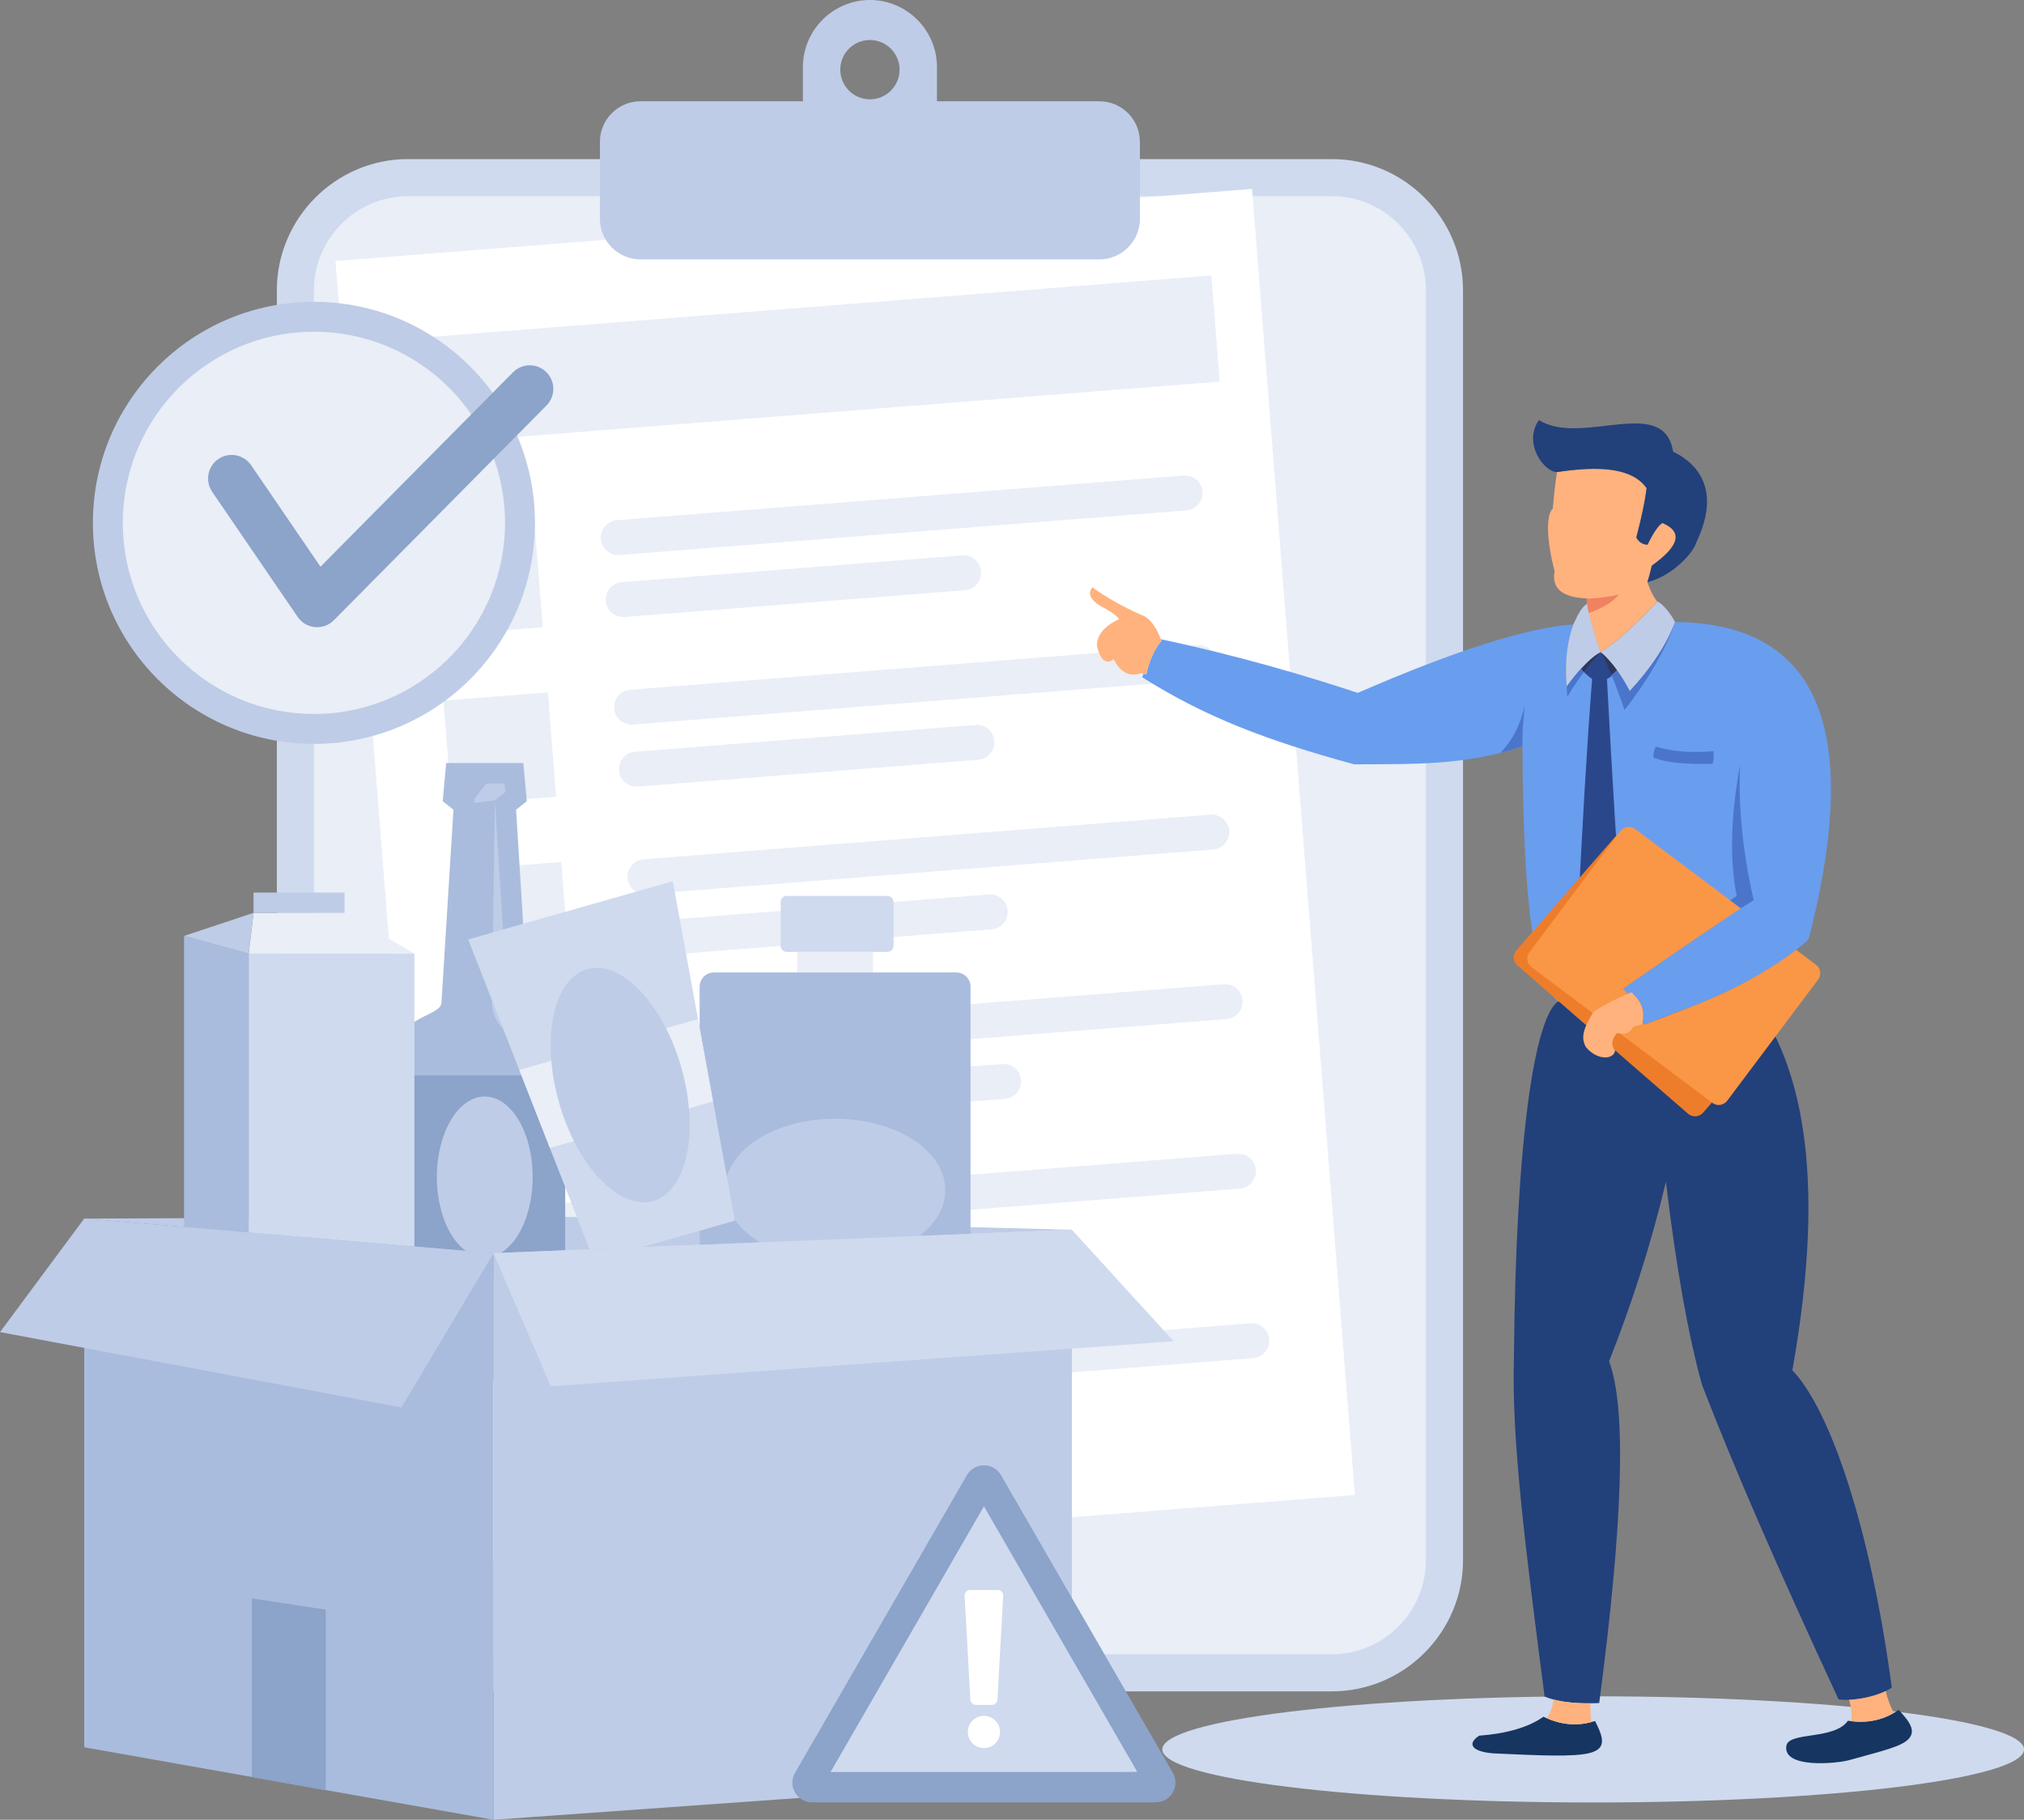 <?xml version="1.0" encoding="UTF-8"?><svg id="a" xmlns="http://www.w3.org/2000/svg" viewBox="0 0 2704.72 2431.79"><rect x="0" y="0" width="2704.72" height="2431.79" fill="#808080" stroke="none"/><path d="M545.19,212.59H1779.85c96.38,0,175.22,78.9,175.22,175.28v1697.09c0,96.38-78.84,175.22-175.22,175.22H545.19c-96.38,0-175.22-78.84-175.22-175.22V387.86c0-96.38,78.84-175.28,175.22-175.28h0Zm0,0" style="fill:#cfdaee; fill-rule:evenodd;"/><path d="M545.19,262.15H1779.85c69.13,0,125.66,56.58,125.66,125.71v1697.04c0,69.18-56.53,125.71-125.66,125.71H545.19c-69.13,0-125.71-56.53-125.71-125.71V387.86c0-69.13,56.58-125.71,125.71-125.71h0Zm0,0" style="fill:#e9eef7; fill-rule:evenodd;"/><path d="M448.3,348.82l1224.86-96.38,137.39,1745.33-1224.84,96.43L448.3,348.82Zm0,0" style="fill:#fff; fill-rule:evenodd;"/><path d="M520.18,454.61l1098.57-86.47,11.18,141.78-1098.62,86.47-11.13-141.78Zm0,0" style="fill:#e9eef7; fill-rule:evenodd;"/><path d="M574.78,709.64l139.54-10.98,10.98,139.54-139.54,10.98-10.98-139.54Zm0,0" style="fill:#e9eef7; fill-rule:evenodd;"/><path d="M824.38,695.15l757.47-59.63c12.81-1.02,24.1,8.59,25.13,21.4,1,12.81-8.65,24.1-21.46,25.11l-757.48,59.63c-12.81,.97-24.09-8.64-25.11-21.45-.97-12.81,8.64-24.1,21.45-25.06h0Zm6.51,82.81l454.96-35.79c12.81-1.02,24.1,8.64,25.12,21.4v.05c.95,12.76-8.65,24.05-21.46,25.06l-454.96,35.84c-12.81,.97-24.08-8.64-25.06-21.45-1.02-12.81,8.6-24.1,21.4-25.11h0Zm0,0" style="fill:#e9eef7; fill-rule:evenodd;"/><path d="M592.62,936.21l139.54-10.98,10.98,139.54-139.54,10.98-10.98-139.54Zm0,0" style="fill:#e9eef7; fill-rule:evenodd;"/><path d="M842.22,921.72l757.48-59.63c12.81-1.02,24.09,8.64,25.12,21.4,.95,12.81-8.65,24.1-21.47,25.11l-757.47,59.63c-12.81,.96-24.1-8.64-25.11-21.45-1.02-12.81,8.64-24.1,21.45-25.06h0Zm6.5,82.86l454.96-35.84c12.81-1.02,24.1,8.64,25.06,21.45,1.01,12.76-8.59,24.04-21.4,25.06l-454.96,35.85c-12.81,.95-24.08-8.65-25.11-21.47-.96-12.81,8.65-24.1,21.45-25.06h0Zm0,0" style="fill:#e9eef7; fill-rule:evenodd;"/><path d="M610.47,1162.83l139.54-10.98,10.98,139.54-139.54,10.98-10.98-139.54Zm0,0" style="fill:#e9eef7; fill-rule:evenodd;"/><path d="M860.01,1148.29l757.53-59.63c12.81-1.02,24.09,8.64,25.06,21.4,1.02,12.81-8.59,24.1-21.4,25.11l-757.53,59.63c-12.76,1.02-24.04-8.64-25.06-21.45-1-12.76,8.64-24.04,21.4-25.06h0Zm6.56,82.86l454.96-35.84c12.76-1.02,24.06,8.64,25.06,21.45,1.02,12.76-8.63,24.09-21.4,25.06l-454.96,35.84c-12.81,1.02-24.1-8.64-25.11-21.45-1.02-12.76,8.65-24.04,21.45-25.06h0Zm0,0" style="fill:#e9eef7; fill-rule:evenodd;"/><path d="M628.31,1389.39l139.54-10.98,10.98,139.54-139.54,10.98-10.98-139.54Zm0,0" style="fill:#998cce; fill-rule:evenodd;"/><path d="M877.85,1374.85l757.53-59.63c12.77-1.02,24.04,8.64,25.06,21.4v.05c1.02,12.76-8.64,24.04-21.4,25.06l-757.52,59.63c-12.77,1.01-24.06-8.64-25.07-21.45-1-12.76,8.64-24.04,21.4-25.06h0Zm6.56,82.86l454.96-35.84c12.77-.96,24.05,8.64,25.06,21.45,1.02,12.82-8.64,24.1-21.4,25.06l-454.96,35.84c-12.81,1.02-24.1-8.64-25.11-21.45-1.02-12.76,8.64-24.05,21.45-25.06h0Zm0,0" style="fill:#e9eef7; fill-rule:evenodd;"/><path d="M646.1,1615.96l139.54-10.98,11.03,139.54-139.54,10.98-11.03-139.54Zm0,0" style="fill:#e9eef7; fill-rule:evenodd;"/><path d="M895.69,1601.42l757.53-59.63c12.76-1.02,24.04,8.64,25.06,21.45,1.01,12.76-8.64,24.05-21.4,25.06l-757.52,59.63c-12.82,1.01-24.11-8.64-25.07-21.4-1-12.81,8.59-24.1,21.4-25.11h0Zm6.51,82.86l454.96-35.79c12.82-1.02,24.1,8.59,25.11,21.4,1.01,12.81-8.64,24.1-21.44,25.11l-454.98,35.79c-12.76,1.02-24.04-8.64-25.06-21.4-1.01-12.81,8.64-24.09,21.4-25.11h0Zm0,0" style="fill:#e9eef7; fill-rule:evenodd;"/><path d="M663.94,1842.53l139.54-10.98,10.98,139.54-139.54,10.98-10.98-139.54Zm0,0" style="fill:#998cce; fill-rule:evenodd;"/><path d="M913.54,1827.99l757.49-59.63c12.8-1.02,24.08,8.64,25.1,21.45,1.02,12.76-8.64,24.09-21.44,25.06l-757.47,59.63c-12.82,1.02-24.11-8.64-25.13-21.4-.97-12.81,8.64-24.09,21.45-25.11h0Zm6.51,82.86l454.96-35.79c12.81-1.02,24.1,8.64,25.11,21.4,1.02,12.81-8.64,24.1-21.44,25.11l-454.98,35.79c-12.76,1.02-24.04-8.64-25.06-21.4-1.02-12.81,8.64-24.09,21.4-25.11h0Zm0,0" style="fill:#e9eef7; fill-rule:evenodd;"/><path d="M855.84,135.32h217.11v-45.75c0-49.26,40.31-89.57,89.57-89.57s89.57,40.31,89.57,89.57v45.75h217.11c29.74,0,54.09,24.35,54.09,54.09v103.09c0,29.79-24.35,54.14-54.09,54.14H855.84c-29.79,0-54.14-24.35-54.14-54.14v-103.09c0-29.74,24.35-54.09,54.14-54.09h0Zm306.68-81.84c21.86,0,39.6,17.74,39.6,39.6s-17.74,39.65-39.6,39.65-39.65-17.74-39.65-39.65,17.75-39.6,39.65-39.6h0Zm0,0" style="fill:#becce7; fill-rule:evenodd;"/><path d="M740.96,1625.77l-628.41,2.64,546.87,46.21,772.98-31.31-691.44-17.54Zm0,0" style="fill:#becce7; fill-rule:evenodd;"/><path d="M647.78,1846.59h-78.03c-16.17,0-29.37-13.21-29.37-29.38v-429.38c0-28.83,48.53-31.48,49.55-47.64l16.02-258.13-14.35-11.39,4.63-51.04h103.14l4.63,51.04-14.34,11.39,16.01,258.13c1.02,16.17,49.56,18.81,49.56,47.64v429.38c0,16.17-13.22,29.38-29.38,29.38h-78.08Zm0,0" style="fill:#aabcdd; fill-rule:evenodd;"/><path d="M634.05,1073l.2-3.51-1.16-.97,17.02-21.45h24.16l1.05,11.34-13.98,11.03-27.3,3.56Zm27.3-3.46l16.93,272.37c1.37,21.71,18,30.09,34.26,38.79,9.3,4.98,17.13,10.27,15.25,35.48v385.37c0,1.02-.9,1.93-1.93,1.93h-19.32v-388.83c0-25.72-13.62-24.71-28.62-35.68-17.18-12.61-20.94-28.77-20.49-43.36l3.91-266.07Zm0,0" style="fill:#becce7; fill-rule:evenodd;"/><rect x="540.38" y="1437.13" width="214.88" height="271.4" style="fill:#8ca3ca;"/><path d="M647.83,1465.29c-35.38,0-64.05,48.14-64.05,107.56s28.67,107.57,64.05,107.57,64-48.19,64-107.57-28.67-107.56-64-107.56h0Zm0,0" style="fill:#becce7; fill-rule:evenodd;"/><path d="M1185.96,1197.24h-134.61c-4.47,0-8.13,3.66-8.13,8.13v58.56c0,4.47,3.66,8.13,8.13,8.13h134.61c4.47,0,8.13-3.66,8.13-8.13v-58.56c0-4.47-3.66-8.13-8.13-8.13h0Zm0,0" style="fill:#cfdaee; fill-rule:evenodd;"/><rect x="1065.29" y="1272.07" width="101.35" height="27.45" style="fill:#e9eef7;"/><path d="M953.95,1299.52h323.96c10.47,0,19.06,8.54,19.06,19.01v579.86c0,10.42-8.59,19.01-19.06,19.01h-323.96c-10.47,0-19.01-8.59-19.01-19.01v-579.86c0-10.47,8.54-19.01,19.01-19.01h0Zm0,0" style="fill:#aabcdd; fill-rule:evenodd;"/><path d="M1115.96,1495.03c-81.33,0-147.27,42.7-147.27,95.31s65.93,95.37,147.27,95.37,147.21-42.7,147.21-95.37-65.93-95.31-147.21-95.31h0Zm0,0" style="fill:#becce7; fill-rule:evenodd;"/><path d="M952.07,1639.75l-128.25,36.5-29.99,8.54-168.16-429.39,72.55-20.69,128.24-36.45,72.59-20.64,83.01,453.59-29.99,8.54Zm0,0" style="fill:#cfdaee; fill-rule:evenodd;"/><path d="M784.72,1295.11c-45.19,12.85-62.07,92.61-37.77,178.16,24.35,85.5,80.67,144.42,125.88,131.61,45.18-12.86,62.06-92.62,37.76-178.17-24.35-85.55-80.72-144.47-125.86-131.6h0Zm0,0" style="fill:#becce7; fill-rule:evenodd;"/><path d="M910.59,1426.71c-5.44-19.11-12.5-36.9-20.64-52.82l42.8-12.2,20.13,110.21-32.18,9.2c-1.53-17.44-4.83-35.79-10.12-54.39h0Zm0,0" style="fill:#e9eef7; fill-rule:evenodd;"/><path d="M736.69,1417.45c1.47,17.84,4.84,36.7,10.27,55.81,5.29,18.61,12.1,35.94,19.98,51.55l-32.18,9.15-40.87-104.31,42.8-12.2Zm0,0" style="fill:#e9eef7; fill-rule:evenodd;"/><rect x="332.3" y="1274.41" width="221.52" height="553.85" style="fill:#cfdaee;"/><path d="M332.3,1274.41l-86.32-23.69v553.84l86.32,23.69v-553.83Zm0,0" style="fill:#aabcdd; fill-rule:evenodd;"/><path d="M553.84,1274.41h-221.53l6.5-54.54h121.59l93.44,54.54Zm0,0" style="fill:#e9eef7; fill-rule:evenodd;"/><path d="M332.3,1274.41l-86.32-23.69,92.82-30.86-6.5,54.54Zm0,0" style="fill:#becce7; fill-rule:evenodd;"/><rect x="338.81" y="1192.77" width="121.59" height="27.09" style="fill:#becce7;"/><path d="M419.48,403.32c163.13,0,295.39,132.22,295.39,295.35s-132.27,295.4-295.39,295.4S124.14,861.79,124.14,698.66s132.22-295.35,295.35-295.35h0Zm0,0" style="fill:#becce7; fill-rule:evenodd;"/><path d="M419.48,443.26c141.06,0,255.4,114.39,255.4,255.45s-114.34,255.39-255.4,255.39-255.39-114.38-255.39-255.39,114.38-255.45,255.39-255.45h0Zm0,0" style="fill:#e9eef7; fill-rule:evenodd;"/><path d="M283.55,657.23c-9.81-14.39-6.15-34.01,8.23-43.82,14.39-9.81,34.01-6.1,43.82,8.28l92.67,135.62,257.32-259.86c12.3-12.35,32.23-12.4,44.58-.1,12.3,12.25,12.35,32.18,.1,44.53l-283.2,285.99c-1.62,1.73-3.46,3.35-5.54,4.78-14.39,9.81-33.96,6.1-43.76-8.28l-114.24-167.14Zm0,0" style="fill:#8ca3ca; fill-rule:evenodd;"/><path d="M1432.4,1643.31l-772.98,31.31v757.17l772.98-55.15v-733.33Zm0,0" style="fill:#becce7; fill-rule:evenodd;"/><path d="M112.55,1628.41l546.87,46.21v757.17l-546.87-96.89v-706.49Zm0,0" style="fill:#aabcdd; fill-rule:evenodd;"/><path d="M336.67,2135.99v238.67l98.62,17.79v-241.51l-98.62-14.95Zm0,0" style="fill:#8ca3ca; fill-rule:evenodd;"/><path d="M1568.33,1792.3l-832.25,60.23-76.66-177.92,772.98-31.31,135.93,149Zm0,0" style="fill:#cfdaee; fill-rule:evenodd;"/><path d="M536.5,1880.71l122.92-206.09-546.87-46.21L0,1780.1l536.5,100.61Zm0,0" style="fill:#becce7; fill-rule:evenodd;"/><path d="M2128.97,2266.79c317.96,0,575.74,31.77,575.74,70.96s-257.78,70.91-575.74,70.91-575.74-31.72-575.74-70.91,257.78-70.96,575.74-70.96h0Zm0,0" style="fill:#cfdaee; fill-rule:evenodd;"/><path d="M2081.95,1338.3c-30.65,21.4-56.36,180.26-58.87,476.62-3.3,111.22,16.01,258.49,40.97,452.12,20.38,8.74,50.27,9.91,73,8.74,31.67-240.29,36.81-393.71,13.22-456.69,30.6-77.27,56.34-157.69,75.95-239.78,13.57,113.87,29.64,204.25,48.19,271.1,41.07,107.06,101.94,247.21,182.54,420.5,18.61,2.54,51.76-3.05,71.07-15.66-28.16-212.03-82.04-371.34-132.83-424.11,48.29-271,8.13-412.16-51.75-494.97-106.9,15.91-199.66,14.84-261.49,2.13h0Zm0,0" style="fill:#22407a; fill-rule:evenodd;"/><path d="M2416.8,1255.4c79.96-309.94-7.12-422.79-178.33-424.16-11.28,30.09-31.52,60.85-60.59,92.26-12.05-22.93-25.06-40.41-39.19-52.41-14.99,9.86-30.09,25.32-45.19,46.41-2.59-32.08,.42-59.83,9.05-83.11-61.56,4.27-157.59,34.77-288.08,91.5-71.67-23.64-161.6-50.17-262.66-71.57l-.36,.25,.71,1.83c-7.98,8.08-17.39,28.52-20.23,44.78-1.63-.46-2.64-.71-3.86-.97l-1.68,4.83c84.34,53.23,166.43,84.43,283.3,116.36,74.22-.61,149.2,2.29,224.79-24.25,1.07,222.86,16.78,315.53,47.48,341.15,29.48,6.05,65.98,9.46,107.67,9.66,2.74,5.03,4.73,13.32,6.77,21.25,19.61-6.05,41.18-16.11,64.96-23.84l6.57-2.64c65.51-26.54,110.8-53.68,148.88-87.33h0Zm0,0" style="fill:#699dee; fill-rule:evenodd;"/><path d="M1995.64,2343.04c61.1,2.85,106.75,4.98,128.2-.36,23.18-5.74,19.37-19.88,7.68-42.9-22.82,7.47-45.8,5.59-68.98-5.69-19.83,13.98-48.45,22.47-85.86,25.32-16.37,10.57-10.67,21.25,18.96,23.64h0Zm475.45,9.05c33.85-9.56,63.03-16.17,75.18-24.71,16.27-11.44,7.43-25.16-9.1-42.45-19.72,13.78-42.29,18.61-67.71,14.49-17.94,25.52-76.3,14.79-82.05,32.28-7.17,32.53,68.08,24.81,83.67,20.38h0Zm0,0" style="fill:#163560; fill-rule:evenodd;"/><path d="M2166.84,1232.52c-5.64-87.23-12.5-193.42-19.42-325.19,7.32-3.71,12.46-9.61,14.19-11.08-7.01-9.76-14.35-17.84-22.02-24.35-8.64,5.64-17.28,13.22-25.98,22.57,2.69,3.76,7.32,8.03,13.98,12.91-6.4,81.08-13.01,191.59-19.77,331.49,3.71,12.96,14.89,26.23,29.39,36.3,9.44-7.63,25.2-21.71,29.62-42.65h0Zm0,0" style="fill:#2b478b; fill-rule:evenodd;"/><path d="M2177.88,923.5c29.08-31.42,49.31-62.17,60.59-92.26-6.35-12-16.37-24.04-23.38-27.45-33.85,35.33-55.36,55.1-76.05,67.1-.1,.1-.2,.15-.36,.2-.25-.91-.51-1.88-.81-2.85-5.44-18.66-13.32-40.26-16.78-61.82-9.71,6.91-13.22,17.38-18.55,27.96-8.63,23.28-11.64,50.99-9,83.11,6.36-8.95,12.76-16.88,19.17-23.79,8.69-9.41,17.33-16.93,25.98-22.62,7.68,6.5,15,14.64,22.01,24.35,5.95,8.24,11.69,17.59,17.18,28.06h0Zm0,0" style="fill:#becce7; fill-rule:evenodd;"/><path d="M2288.85,1020.54c1.12-4.88,1.42-10.42,.96-16.73-28.72,2.54-54.44,.61-77.11-6-2.39,4.57-3.51,9.51-3.2,14.74,17.44,6.56,43.92,9.2,79.35,7.98h0Zm0,0" style="fill:#4a75cb; fill-rule:evenodd;"/><path d="M2214.73,803.99c-5.24-6.51-9.64-15.25-13.27-26.08,1.94-5.85,3.86-13.17,5.9-22.01,37.06-26.38,41.79-45.34,14.18-57.04-5.44,3.2-12.05,12.86-19.88,28.97-6.51-.1-11.54-3.35-15.03-9.66,7.16-27.09,11.78-49.05,13.76-65.88-19.16-27.14-62.56-30.09-119.76-21.45-2.34,15.35-4.17,31.57-5.54,48.65-9.91,9.61-7.88,44.23,2.34,83.93-4.17,22.82,10.12,34.92,42.85,36.29l.46,6.96c3.45,21.5,11.34,43.11,16.78,61.76l1.17,2.64c20.69-12,42.19-31.77,76.05-67.1h0Zm0,0" style="fill:#ffb27d; fill-rule:evenodd;"/><path d="M2080.63,630.85c57.2-8.64,100.6-5.69,119.76,21.45-1.98,16.83-6.61,38.79-13.76,65.88,3.5,6.3,8.53,9.56,15.03,9.66,7.83-16.11,14.44-25.77,19.88-28.97,27.6,11.69,22.88,30.65-14.18,57.04-2.03,8.84-3.95,16.17-5.9,22.01,33.65-8.34,61.3-39.19,65.02-52.36,37.82-78.64-6.92-110.56-30.71-122-12.05-76.81-122.46-6.35-179.29-42.24-21.6,31.21,6.76,69.24,24.15,69.54h0Zm0,0" style="fill:#22407a; fill-rule:evenodd;"/><path d="M2163.54,794.33c-10.47,2.89-31.16,5.75-43.26,5.39l.46,6.96c.66,4.17,1.47,8.34,2.45,12.5,.14,0,.24-.1,.39-.15,18.71-6.56,32.03-14.79,39.96-24.7h0Zm0,0" style="fill:#f08261; fill-rule:evenodd;"/><path d="M2116.52,898.14c-1.37-1.37-2.63-2.85-3.81-4.42,12.62-13.42,21.55-20.69,26.89-21.81,3.86,6.86,8.64,17.34,13.88,30.09,3.61-2.85,6.15-5.59,7.22-6.56-6.71-9.3-13.78-17.18-21.09-23.54-6.92,5.64-14.64,14.39-23.08,26.23h0Zm0,0" style="fill:#2f365c; fill-rule:evenodd;"/><path d="M2471.04,2271.41c2.64,9.2,3.71,18.76,3.15,28.67,20.84,2.49,39.7-1.22,56.63-11.08-4.83-9.05-8.44-18.81-10.83-29.28-14.59,7.07-33.54,11.03-48.95,11.69h0Zm-344.5,29.84c-1.02-8.59-1.42-16.98-1.27-25.11-16.01,.15-33.91-1.02-49.06-4.98-1.73,10.37-4.78,18.66-9.15,24.96,19.93,8.69,39.75,10.42,59.47,5.13h0Zm0,0" style="fill:#ffb27d; fill-rule:evenodd;"/><path d="M1552.16,856.4c-7.52-20.13-16.71-31.77-27.54-34.87-24.41-10.88-46.02-23.08-64.83-36.65-7.57,9.3-1.58,18.96,18.1,28.92,8.18,4.52,14.13,9,17.79,13.42-20.43,9.66-30.35,21.81-29.79,36.5,2.9,11.28,6.61,17.79,11.03,19.47,2.1,.82,6.71,2.44,11.18-2.54,11.13,22.11,25.47,23.03,36.81,18.81,3.2,.71,4.22,.97,7.01,1.73,2.91-16.27,12.25-36.7,20.23-44.78h0Zm0,0" style="fill:#ffb27d; fill-rule:evenodd;"/><path d="M2179.15,1115.96l127.54,110.77c-33.7,22.37-76.91,52.1-138.17,94.7,2.4,2.03,4.68,4.22,6.86,6.61,1.63-.71,3.25-1.37,4.88-2.03,2.69,2.95,5.39,5.84,7.93,8.89,2.8,3.76,5.18,7.93,6.46,13.07,1.17,4.57,1.47,9.91,.51,16.42,.41,1.63,.82,3.25,1.23,4.83,15.8-4.88,32.88-12.35,51.33-19.11,42.7-15.56,88.25-36.85,128-63.39l31.47,27.35c5.9,5.13,6.51,14.18,1.37,20.09l-132.68,152.74c-5.13,5.9-14.18,6.56-20.13,1.37l-227.99-198.1c-5.9-5.14-6.56-14.18-1.42-20.08l132.73-152.71c5.13-5.95,14.18-6.56,20.08-1.42h0Zm0,0" style="fill:#ed7d2b; fill-rule:evenodd;"/><path d="M2185.15,1107.82l141.22,105.99c-36.4,23.59-83.98,56.22-157.84,107.61,2.4,2.03,4.68,4.22,6.86,6.61,1.63-.71,3.25-1.37,4.88-2.03,2.69,2.95,5.39,5.84,7.93,8.89,2.8,3.76,5.18,7.93,6.46,13.07,1.17,4.57,1.47,9.91,.51,16.42,.41,1.63,.82,3.25,1.23,4.83,15.8-4.88,32.88-12.35,51.33-19.11,51.75-18.86,107.72-46.11,152.4-80.93l26.59,19.98c6.25,4.68,7.58,13.67,2.86,19.93l-121.46,161.81c-4.68,6.3-13.66,7.57-19.93,2.85l-241.61-181.27c-6.25-4.73-7.52-13.68-2.85-19.98l121.44-161.8c4.69-6.25,13.67-7.52,19.98-2.85h0Zm0,0" style="fill:#f99746; fill-rule:evenodd;"/><path d="M2094.46,931.02c6.71-11.29,14.33-22.52,22.06-32.89-1.53-1.58-2.8-3.05-3.81-4.42-6.35,6.86-12.76,14.79-19.11,23.69,.15,4.68,.41,9.2,.87,13.62h0Zm-59.99,66.13c-.3-12.86,.66-31.06,3.01-54.49-5.34,25.48-16.13,46.56-32.34,63.39,9.76-2.49,19.52-5.44,29.33-8.9h0Zm143.41-73.66c-5.54-10.47-11.24-19.83-17.18-28.06-1.07,.97-3.61,3.71-7.22,6.56,5.55,13.57,11.59,29.69,17.45,46.71,28.91-36.4,56.31-82.66,67.54-117.48-11.28,30.09-31.52,60.85-60.59,92.26h0Zm148.49,290.31c6-3.86,11.74-7.52,17.18-10.98-12.05-50.33-21.55-120.58-18.1-181.12-12.76,68.88-14.28,127.39-4.63,175.53-2.85,1.98-5.74,4.02-8.59,6l14.13,10.58Zm0,0" style="fill:#4a75cb; fill-rule:evenodd;"/><path d="M2180.27,1326c-18.45,7.52-35.33,16.11-50.73,25.77-13.77,23.18-17.13,34.06-10.62,46.92,14.39,18.25,37.38,18.15,39.45,5.08-6.25-6.66-4.42-15.76,2.69-23.38,10.83,2.55,17.89-.15,21.2-8.19,4.42-1.32,8.44-2.44,12.05-3.35,3.66-16.57-.26-26.13-6.1-33.96-2.54-3.05-5.24-5.95-7.93-8.89h0Zm0,0" style="fill:#ffb27d; fill-rule:evenodd;"/><path d="M1338.51,1972.76l228.82,396.25c7.21,12.61,2.88,28.67-9.72,35.94-4.17,2.39-8.69,3.51-13.17,3.51v.1h-459.08c-14.64,0-26.48-11.84-26.48-26.43,0-5.49,1.68-10.57,4.52-14.79l228.65-396.05c7.32-12.61,23.49-16.93,36.09-9.61,4.63,2.69,8.18,6.61,10.37,11.08h0Zm0,0" style="fill:#8ca3ca; fill-rule:evenodd;"/><path d="M1314.87,2012.92l-205.01,355.08h394.03v-.15h15.9l-204.91-354.92Zm0,0" style="fill:#cfdaee; fill-rule:evenodd;"/><path d="M1296.26,2124.76h37.11c3.96,0,7.42,3.3,7.22,7.22l-7.67,139.08c-.21,3.96-3.25,7.22-7.22,7.22h-21.76c-3.96,0-7.01-3.25-7.22-7.22l-7.67-139.08c-.21-3.96,3.25-7.22,7.22-7.22h0Zm18.56,168.16c11.89,0,21.55,9.66,21.55,21.55s-9.66,21.5-21.55,21.5-21.5-9.6-21.5-21.5,9.61-21.55,21.5-21.55h0Zm0,0" style="fill:#fff; fill-rule:evenodd;"/></svg>